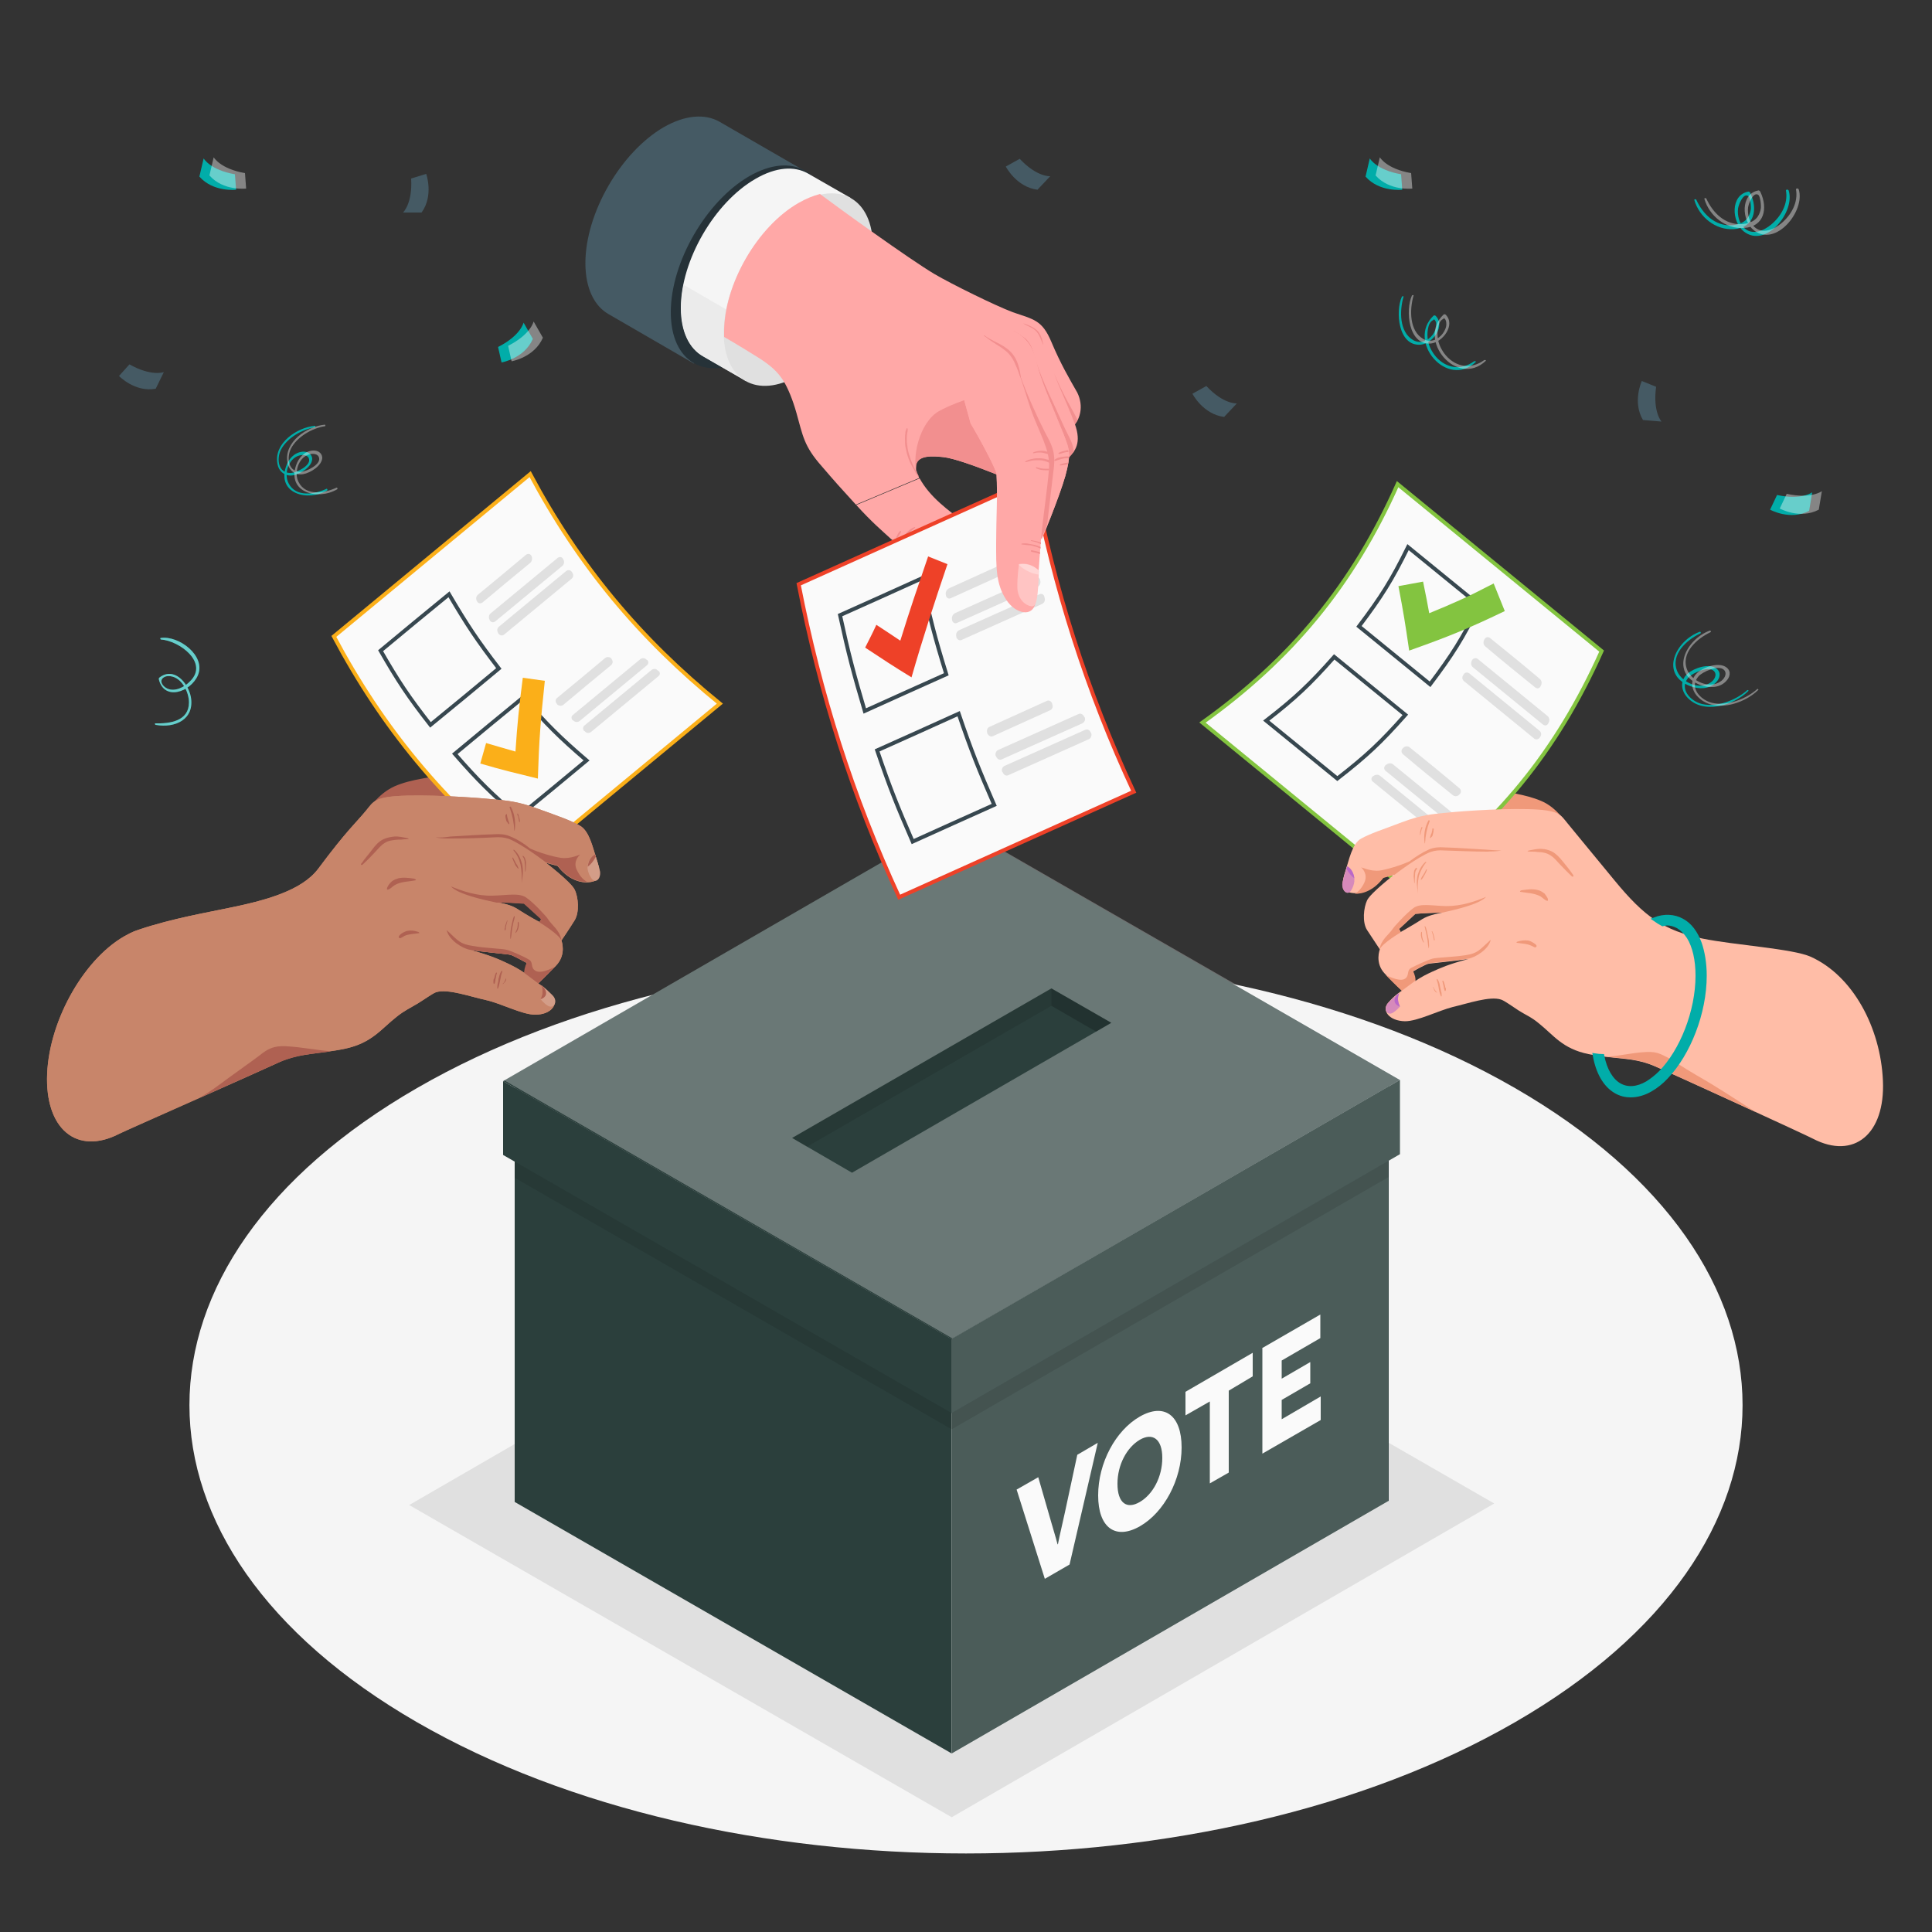 <?xml version="1.0" encoding="utf-8"?>
<!-- Generator: Adobe Illustrator 25.2.3, SVG Export Plug-In . SVG Version: 6.00 Build 0)  -->
<svg version="1.1" xmlns="http://www.w3.org/2000/svg" xmlns:xlink="http://www.w3.org/1999/xlink" x="0px" y="0px"
	 viewBox="0 0 500 500" style="enable-background:new 0 0 500 500;" xml:space="preserve">
<rect x="0" y="0" width="500" height="500" fill="#333333" stroke="none"/>
<style type="text/css">
	.st0{fill:#F5F5F5;}
	.st1{fill:#E0E0E0;}
	.st2{fill:#2B3F3C;}
	.st3{opacity:0.15;fill:#FFFFFF;}
	.st4{opacity:0.3;fill:#FFFFFF;}
	.st5{opacity:0.1;}
	.st6{opacity:0.2;}
	.st7{fill:#FAFAFA;}
	.st8{fill:#F0997A;}
	.st9{fill:#FAFAFA;stroke:#83C440;stroke-miterlimit:10;}
	.st10{fill:none;stroke:#37474F;stroke-miterlimit:10;}
	.st11{fill:#83C440;stroke:#83C440;stroke-miterlimit:10;}
	.st12{fill:#FFBDA7;}
	.st13{opacity:0.6;fill:#BA68C8;}
	.st14{fill:#BA68C8;}
	.st15{fill:#01ADA9;stroke:#01ADA9;stroke-miterlimit:10;}
	.st16{fill:#AF6152;}
	.st17{fill:#FAFAFA;stroke:#FBAF19;stroke-miterlimit:10;}
	.st18{fill:#FBAF19;}
	.st19{fill:#C8856A;}
	.st20{opacity:0.2;fill:#FFFFFF;}
	.st21{fill:#455A64;}
	.st22{fill:#263238;}
	.st23{fill:#EBEBEB;}
	.st24{fill:#FFA8A7;}
	.st25{fill:#F28F8F;}
	.st26{fill:#FFC4C3;}
	.st27{fill:#FAFAFA;stroke:#EE4128;stroke-miterlimit:10;}
	.st28{fill:#EE4128;}
	.st29{fill:#01ADA9;}
	.st30{opacity:0.4;}
	.st31{fill:#FFFFFF;}
</style>
<g id="Floor">
	<path id="Floor_00000005965202398111346440000006762333848445564333_" class="st0" d="M107.9,281.6c-78.5,45.3-78.5,118.8,0,164.1
		c78.5,45.3,205.7,45.3,284.2,0c78.5-45.3,78.5-118.8,0-164.1C313.6,236.3,186.4,236.3,107.9,281.6z"/>
</g>
<g id="Shadow">
	<polygon id="Shadow_00000041276344266838644410000006735960460601459628_" class="st1" points="246.3,470.3 105.9,389.5 
		246.3,308.3 386.7,389.1 	"/>
</g>
<g id="Box">
	<g id="Box_9_">
		<g id="Box_5_">
			<g id="Box_7_">
				<polygon id="XMLID_341_" class="st2" points="246.3,453.8 246.3,346.6 133.2,281.5 133.2,388.7 				"/>
				<polygon id="XMLID_340_" class="st2" points="246.3,346.6 359.4,281.2 359.4,388.4 246.3,453.8 				"/>
				<polygon id="XMLID_325_" class="st3" points="246.2,346.8 359.3,281.4 359.3,388.6 246.2,454 				"/>
				<polygon id="XMLID_337_" class="st2" points="246.3,346.6 130.2,279.8 246.3,212.7 362.3,279.5 				"/>
				<polygon id="XMLID_00000165218304267130454570000013065339925238833854_" class="st4" points="246.5,346.4 130.5,279.6 
					246.5,212.6 362.6,279.4 				"/>
				<polygon id="XMLID_336_" class="st2" points="246.3,346.6 246.3,365.7 130.2,298.9 130.2,279.8 				"/>
				<polygon id="XMLID_335_" class="st2" points="362.3,279.5 246.3,346.6 246.3,365.7 362.3,298.7 				"/>
				<polygon id="XMLID_324_" class="st3" points="362.3,279.5 246.3,346.6 246.3,365.7 362.3,298.7 				"/>
				<path class="st5" d="M133.2,300.6l0,4.2l113.1,65.1v-4.2L133.2,300.6z M359.4,300.4l-113.1,65.3l0,4.2l113.1-65.3L359.4,300.4z"
					/>
			</g>
		</g>
		<g>
			<polygon class="st2" points="205,294.5 220.5,303.5 287.6,264.7 272.1,255.8 			"/>
			<polygon class="st6" points="283.7,267 287.6,264.7 272.1,255.8 272.1,260.3 			"/>
			<polygon class="st5" points="208.8,296.8 272.1,260.3 272.1,255.8 205,294.5 			"/>
		</g>
		<g>
			<path class="st7" d="M270.4,408.6l-7.3-23.1l5.6-3.2l3.2,11.1c1.3,4.4,1.8,6.2,1.8,6.3l0.1-0.1c0-0.1,0.5-2.5,1.8-8.2l3.2-14.9
				l5.3-3.1l-7.3,31.5L270.4,408.6z"/>
			<path class="st7" d="M295,366.6c6.3-3.6,10.8-0.4,10.8,8c0,8.3-4.5,16.8-10.8,20.4c-6.3,3.6-10.8,0.4-10.8-8
				C284.2,378.6,288.7,370.2,295,366.6z M295,388.7c3.4-2,5.8-6.5,5.8-11.4c0-4.9-2.5-6.6-5.8-4.7c-3.4,2-5.8,6.5-5.8,11.4
				C289.2,389,291.6,390.7,295,388.7z"/>
			<path class="st7" d="M318,359.9v21.2l-4.9,2.8v-21.2l-6.3,3.6v-6.1l17.4-10.1v6.1L318,359.9z"/>
			<path class="st7" d="M326.8,348.8l14.9-8.6v6.1l-10,5.8v4.7l7.4-4.3v5.5l-7.4,4.3v5l10.1-5.9v6.1l-15.1,8.7V348.8z"/>
		</g>
	</g>
</g>
<g id="Hand_3">
	<g id="Hand_00000176752921195349448660000016477762437069818283_">
		<path class="st8" d="M400,219.8c1.7,0.5,8.2,1.8,8.5-0.9c0.1-0.8-0.3-1.5-0.7-2.2c-2.3-3.8-4.9-7.7-8.9-9.4
			c-4.2-1.8-9.2-2.3-13.7-3.1c-5.1-0.9-10.1-1.9-15-3.4c-0.6-0.2-1.1-0.4-1.7-0.2c-1.1,0.3-1.5,1.7-1.5,2.9c0.1,3.4,2.2,6.5,4.8,8.7
			c1.4,1.2,3,2.1,4.7,2.8c2.1,0.9,4.3,1.1,6.5,1.5c2.4,0.4,4.8,1.2,7.2,1.6C390.9,218.2,400,219.4,400,219.8z"/>
		<g>
			<g>
				<path class="st9" d="M364,230.2c-17.6-14.4-35.2-28.8-52.8-43.2c23.1-16.5,38.9-35.7,50.5-61.7c17.6,14.4,35.2,28.8,52.8,43.2
					C402.9,194.4,387.2,213.7,364,230.2z"/>
				<path class="st10" d="M370.1,177.1c-7.4-6-11-9-18.4-15c5.8-7.7,8.4-11.8,12.7-20.5c7.4,6,11,9,18.4,15
					C378.5,165.3,375.9,169.4,370.1,177.1z"/>
				<path class="st10" d="M346.1,201.5c-7.4-6-11-9-18.4-15c7.6-5.9,11.2-9.3,17.6-16.5c7.4,6,11,9,18.4,15
					C357.3,192.2,353.8,195.5,346.1,201.5z"/>
				<g>
					<path class="st1" d="M397.3,177.9c-5.2-4.2-7.8-6.3-12.9-10.6c-0.5-0.4-0.6-1.1-0.3-1.7c0-0.1,0.1-0.1,0.1-0.2
						c0.3-0.5,0.9-0.7,1.4-0.3c5.2,4.2,7.8,6.3,12.9,10.6c0.5,0.4,0.6,1.1,0.3,1.7c0,0.1-0.1,0.1-0.1,0.2
						C398.4,178.2,397.8,178.3,397.3,177.9z"/>
					<path class="st1" d="M399.3,187.5c-7.2-5.9-10.9-8.9-18.1-14.8c-0.5-0.4-0.6-1.1-0.3-1.7c0-0.1,0.1-0.1,0.1-0.2
						c0.3-0.5,1-0.6,1.4-0.3c7.2,5.9,10.9,8.9,18.1,14.8c0.5,0.4,0.6,1.1,0.3,1.7c0,0.1-0.1,0.1-0.1,0.2
						C400.4,187.8,399.8,187.9,399.3,187.5z"/>
					<path class="st1" d="M397,191.1c-7.2-5.9-10.9-8.9-18.1-14.8c-0.5-0.4-0.6-1.1-0.2-1.6c0-0.1,0.1-0.1,0.1-0.2
						c0.3-0.5,1-0.6,1.5-0.2c7.2,5.9,10.9,8.9,18.1,14.8c0.5,0.4,0.6,1.1,0.2,1.6c0,0.1-0.1,0.1-0.1,0.2
						C398.1,191.4,397.4,191.5,397,191.1z"/>
				</g>
				<g>
					<path class="st1" d="M376,205.8c-5.2-4.2-7.8-6.3-12.9-10.6c-0.5-0.4-0.5-1.1-0.1-1.5c0.1-0.1,0.1-0.1,0.2-0.2
						c0.4-0.4,1.2-0.5,1.6-0.1c5.2,4.2,7.8,6.3,12.9,10.6c0.5,0.4,0.5,1.1,0.1,1.5c-0.1,0.1-0.1,0.1-0.2,0.2
						C377.2,206.1,376.5,206.2,376,205.8z"/>
					<path class="st1" d="M376.7,214.3c-7.2-5.9-10.9-8.9-18.1-14.8c-0.5-0.4-0.5-1,0-1.5c0.1-0.1,0.1-0.1,0.2-0.1
						c0.5-0.4,1.2-0.5,1.7-0.1c7.2,5.9,10.9,8.9,18.1,14.8c0.5,0.4,0.5,1,0,1.5c-0.1,0.1-0.1,0.1-0.2,0.1
						C377.9,214.7,377.1,214.7,376.7,214.3z"/>
					<path class="st1" d="M373.4,217.1c-7.2-5.9-10.9-8.9-18.1-14.8c-0.5-0.4-0.5-1,0-1.4c0.1-0.1,0.1-0.1,0.2-0.1
						c0.5-0.4,1.2-0.4,1.7,0c7.2,5.9,10.9,8.9,18.1,14.8c0.5,0.4,0.5,1,0,1.4c-0.1,0.1-0.1,0.1-0.2,0.1
						C374.7,217.5,373.9,217.5,373.4,217.1z"/>
				</g>
				<g>
					<path class="st11" d="M365.1,167.7c-0.9-6.2-1.4-9.3-2.6-15.6c2.2-0.4,3.2-0.6,5.4-1c0.7,3.4,1,5,1.6,8.3
						c7.1-2.9,10.4-4.4,16.8-7.7c1,2.5,1.5,3.7,2.5,6.2C380,162.1,375.2,164.1,365.1,167.7z"/>
				</g>
			</g>
		</g>
		<g id="Hand">
			<g>
				<path class="st12" d="M468.6,247.6c-4.7-2.1-19.7-3-28-4.7c-10-2.1-15-5.6-22.8-15.1c-7.8-9.5-9.5-11.5-12.1-14.7
					c-1.9-2.3-2.1-3.5-10.3-3.7c-8.3-0.2-19.1,0.7-21.8,1c-2.7,0.3-5.5,0.4-10.8,2.4c-5.3,2-8.1,2.9-10.5,4.2
					c-2.4,1.3-3.2,5.7-4.1,8.4c-0.9,2.7-1.2,4.9,0.8,5.5c1.9,0.6,5.7,0.4,9-3.8l2.9-0.8c0,0-6.2,4.8-7.1,6.7c-0.9,1.9-1.3,5.7,0,7.7
					c1.3,2,3.3,5,3.3,5s-1.4,3.5,1.3,6.3c2.7,2.8,4.4,4.4,4.4,4.4s-2,1.2-3.6,3.2c-1.6,1.9,0.2,4.6,4.4,4.7c3.3,0,8.5-2.7,12.4-3.7
					c3.9-0.9,9.6-2.9,12.5-1.9c0.9,0.3,2.8,1.7,4.5,2.8c1.7,1.1,3.3,1.7,5.2,3.3c3.9,3.1,6.1,6.6,12.9,8c6.8,1.4,11,0.7,16.6,2.9
					c3.7,1.5,40.7,18.5,41.5,19c10.6,5.5,18.7-1.2,18.1-15C486.7,265.9,479.5,252.5,468.6,247.6z M362.5,241.2l-0.4-0.8l4.2-3.9
					c0,0,3.8-0.3,6.9-0.3c-2.8,0.5-4.3,1.1-5.5,1.9C366,239.2,362.5,241.2,362.5,241.2z M370.6,251.5c-3.1,1.4-4.3,2.4-4.3,2.4
					l-0.6-2.5c0,0,3.3-1.9,4.1-2c0.7-0.1,7.6-0.8,10.2-1.2C375,249.5,372.8,250.5,370.6,251.5z"/>
				<path class="st8" d="M443.5,280.9c-2.9-1.8-5.8-3.3-9.7-5.9c-1.2-0.8-3.5-2.1-4.9-2.5c-1.1-0.3-2.3-0.3-3.5-0.2
					c-3.2,0.2-6.5,1-9.6,1.2c0.3,0,0.7,0.1,1,0.1c3.9,0.4,7.1,0.5,11,2.1c2.1,0.9,15.6,7,26.6,12.1v0
					C454.3,287.8,446.5,282.7,443.5,280.9z"/>
			</g>
			<g>
				<path class="st8" d="M384.8,219.9c-3.7-0.2-7.4-0.5-11.1-0.6c-1.2-0.1-2.6,0-3.8,0.5c-1.8,0.8-3.5,1.9-5.1,3.1
					c-2.4,1.1-5.8,2.1-7.7,2.4c-2.5,0.3-5-1-4.8-0.8c0.2,0.2,1.8,1.7,0.8,3.9c-0.6,1.3-1.5,2.4-2.5,2.9c2,0.1,4.9-0.8,7.4-4.1
					l2.9-0.8c0,0,5.9-4.6,9.3-5.9c1.1-0.4,2.3-0.5,3.5-0.4c3.7,0.1,7.4,0.3,11.1,0.3c1.2-0.1,2.5,0,3.7-0.3
					C387.3,220.1,386.1,220,384.8,219.9z M362.1,240.4l4.2-3.9c2.4-0.2,4.6-0.3,6.9-0.3c3.1-0.7,9.6-2.1,11.4-4.1
					c-2.8,1.2-6.4,2.4-10.3,2.4c-3.9-0.1-6.7-0.8-8.5,0.5c-1.8,1.3-5,4.8-5.3,5.3c-1.2,1.8-3.1,2.8-3.5,5.5c0.7-1.7,5.5-4.5,5.5-4.5
					L362.1,240.4z M370.7,248.1c-1.1,0.3-4.2,1.7-5.5,2.4c-1.3,0.7-0.3,2.2-1.8,2.9c-1.5,0.7-4.8-1.1-4.8-1.1c0,0,0,0,0,0
					c2.5,2.6,4.2,4.1,4.2,4.1l3.5-2.6c0.1-0.6-0.1-1.4-0.6-2.5c0,0,3.3-1.9,4.1-2c0.7-0.1,7.6-0.8,10.2-1.2c1.8-0.3,5.3-2.4,5.8-4.9
					c-3,2.7-3.3,3.5-6.5,4C376.1,247.7,371.8,247.8,370.7,248.1z"/>
				<g>
					<path class="st8" d="M369.1,223.2c0,0,0-0.2-0.1-0.2c-1.1,0.9-1.7,2.1-2.1,3.4c-0.4,1.6-0.2,3.2,0.1,4.9c0,0,0,0,0,0
						c-0.2-1.5-0.1-3.1,0.2-4.6C367.6,225.5,368.2,224.2,369.1,223.2z M369.1,225c-0.2,0.4-0.4,0.9-0.7,1.3
						c-0.1,0.2-0.2,0.4-0.4,0.6c-0.1,0.2-0.2,0.4-0.3,0.7c0,0,0,0.2,0.1,0.1c0.2-0.2,0.3-0.3,0.5-0.6c0.1-0.2,0.2-0.4,0.4-0.7
						c0.2-0.4,0.5-0.9,0.6-1.4C369.3,225.1,369.2,224.9,369.1,225z M366.5,224.6c-0.5,0.4-0.6,1-0.6,1.5c0,0.4-0.1,0.7,0,1.1
						c0,0.4,0.1,0.8,0.1,1.3c0,0.1,0.1,0,0.1,0c0-0.7,0.1-1.3,0.1-2c0-0.6,0.1-1.2,0.5-1.6C366.8,224.8,366.6,224.5,366.5,224.6z"/>
					<path class="st8" d="M368.1,242.6c-0.1-0.4-0.1-0.9-0.1-1.3c0-0.1-0.1-0.2-0.2-0.1c-0.1,0.4-0.1,0.9,0,1.3
						c0.1,0.5,0.3,1,0.6,1.4c0.1,0.1,0.1-0.1,0.1-0.1C368.3,243.4,368.2,243.1,368.1,242.6z M371.2,242.7c0-0.2-0.1-0.4-0.1-0.5
						c-0.1-0.4-0.2-0.7-0.4-1.1c0-0.1-0.1-0.1-0.1-0.1c-0.1,0-0.1,0.1,0,0.2c0.1,0.3,0.2,0.7,0.3,1c0,0.2,0.1,0.4,0.1,0.5
						c0,0.2,0.1,0.4,0.1,0.6c0,0.1,0.1,0.1,0.2,0C371.3,243.1,371.2,242.8,371.2,242.7z M369.6,242.5c-0.1-0.5-0.2-0.9-0.3-1.4
						c-0.1-0.4-0.2-0.9-0.4-1.3c-0.1-0.1-0.3-0.2-0.2,0c0.1,0.4,0.2,0.9,0.3,1.3c0.1,0.5,0.2,0.9,0.3,1.4c0.2,0.9,0.2,1.9,0.4,2.8
						c0,0.1,0.1,0.1,0.1,0c0.1-0.5,0-1,0-1.5C369.8,243.4,369.7,243,369.6,242.5z"/>
					<path class="st8" d="M372.7,255.4c-0.1-0.7-0.3-1.5-0.7-2c-0.1-0.1-0.2,0-0.2,0.1c0.1,0.3,0.2,0.6,0.3,1c0.1,0.3,0.1,0.6,0.2,1
						c0.1,0.8,0.3,1.6,0.6,2.3c0,0.1,0.2,0.1,0.2,0c0-0.4,0-0.8-0.1-1.1C372.9,256.2,372.8,255.8,372.7,255.4z M371.5,256.4
						c-0.1-0.1-0.2-0.2-0.2-0.3c-0.1-0.2-0.3-0.4-0.3-0.6c0,0,0-0.1-0.1-0.1c0,0,0,0.1,0,0.1c0.1,0.3,0.2,0.5,0.3,0.8
						c0.1,0.2,0.3,0.4,0.6,0.6c0.1,0,0.1-0.1,0-0.1C371.7,256.6,371.6,256.5,371.5,256.4z M374,255.3c-0.1-0.4-0.2-0.9-0.4-1.3
						c0-0.1-0.1-0.2-0.2-0.2c-0.1,0-0.1,0.1-0.1,0.2c0.1,0.4,0.2,0.8,0.3,1.2c0,0.2,0.1,0.4,0.1,0.6c0,0.1,0,0.2,0.1,0.3
						c0,0.1,0,0.2,0.1,0.3c0,0.1,0.1,0.1,0.2,0c0.1-0.1,0.1-0.2,0.1-0.3c0-0.1,0-0.2,0-0.3C374.1,255.7,374,255.5,374,255.3z"/>
					<path class="st8" d="M369.7,212.3c-1,1.8-1.3,3.9-1,5.9c0,0.1,0.1,0.1,0.1,0c0.1-2,0.5-3.9,1.2-5.7
						C370.1,212.4,369.8,212.2,369.7,212.3z M367.9,214.1c-0.2,0.3-0.2,0.6-0.3,0.9c-0.1,0.3-0.1,0.7-0.1,1c0,0.1,0.1,0.2,0.1,0.1
						c0-0.1,0-0.3,0.1-0.5c0-0.2,0-0.3,0.1-0.5c0-0.1,0.1-0.3,0.1-0.4c0-0.2,0.1-0.3,0.2-0.4c0-0.1,0-0.1,0-0.2
						C368,214,367.9,214,367.9,214.1z M370.9,214.4c-0.1,0-0.2,0-0.2,0.1c0,0.4-0.1,0.7-0.2,1.1c0,0.1-0.1,0.2-0.1,0.2
						c0,0.1-0.1,0.2-0.1,0.3c0,0.1-0.1,0.2-0.1,0.3c0,0.1-0.1,0.2-0.1,0.3c0,0.1,0,0.2,0.1,0.2c0.1-0.1,0.1-0.1,0.2-0.2
						c0.1-0.1,0.1-0.2,0.2-0.2c0.1-0.1,0.2-0.4,0.2-0.5c0.1-0.4,0.2-0.7,0.2-1.1C371.1,214.5,371,214.4,370.9,214.4z"/>
				</g>
				<path class="st8" d="M407.1,226.4c-0.8-1.2-1.7-2.3-2.6-3.4c-0.8-1-1.7-2-2.8-2.6c-0.8-0.4-1.8-0.7-2.7-0.7
					c-1.1-0.1-2.2,0.2-3.3,0.4c-0.1,0-0.3,0.1-0.4,0.2c0.3,0.1,0.7,0.1,1,0.1c0.5,0,1.1,0,1.6,0.1c1.1,0,2.4,0.2,3.4,0.9
					c1,0.6,1.7,1.6,2.5,2.4c1,1,1.9,2,3,3C407.2,227.1,407.3,226.6,407.1,226.4z M399.5,231.1c-0.5-0.4-1.1-0.7-1.7-0.8
					c-1.3-0.3-2.6-0.1-4,0.1c-0.2,0-0.5,0.2-0.4,0.4c1.7,0.3,3.7,0.3,5.3,1.2c0.5,0.3,1,0.9,1.6,1.1c0.5,0.2,0.3-0.5,0.2-0.7
					c-0.2-0.3-0.4-0.7-0.6-0.9C399.8,231.3,399.7,231.2,399.5,231.1z M397,244.1c-0.6-0.4-1.3-0.7-1.6-0.7c-0.9-0.1-1.8,0-2.7,0.3
					c-0.1,0-0.3,0.2-0.2,0.3c0,0,0.1,0,0.1,0c1.2,0.2,2.5,0.2,3.6,0.7c0.3,0.1,0.6,0.3,0.8,0.4c0.2,0.1,0.4,0.1,0.5,0
					C397.9,244.8,397.5,244.4,397,244.1z"/>
			</g>
			<g id="Nail_00000083082535631252283610000004824474451484429485_">
				<path class="st12" d="M348.6,224.2c1.6,0.8,2,2.8,1.9,3.9c-0.1,0.9-0.4,1.6-0.8,2.3c-0.9,1.5-2.5,0.2-2.3-1.8
					C347.8,226.8,348,226.3,348.6,224.2z"/>
				<path class="st13" d="M348.6,224.2c1.6,0.8,2,2.8,1.9,3.9c-0.1,0.9-0.4,1.6-0.8,2.3c-0.9,1.5-2.5,0.2-2.3-1.8
					C347.8,226.8,348,226.3,348.6,224.2z"/>
				<path class="st14" d="M350.5,227.3c-0.7-0.5-1.5-1.4-2-2.5c0.1-0.2,0.1-0.4,0.2-0.6C349.9,224.9,350.4,226.3,350.5,227.3z"/>
			</g>
			<g id="Nail">
				<path class="st12" d="M362.1,257c-0.6,1.5-0.2,2.5,0.2,3.5c-0.7,0.8-1.6,1.6-2.3,1.8c-1.2,0.3-2.1-1.5-0.5-3
					C361.2,257.6,362.1,257,362.1,257z"/>
				<path class="st13" d="M362.1,257c-0.6,1.5-0.2,2.5,0.2,3.5c-0.7,0.8-1.6,1.6-2.3,1.8c-1.2,0.3-2.1-1.5-0.5-3
					C361.2,257.6,362.1,257,362.1,257z"/>
				<path class="st14" d="M362.1,257c-1.1,0.7-2.1,2.7,0.2,3.5C361.9,259.5,361.5,258.6,362.1,257z"/>
			</g>
		</g>
		<g>
			<path class="st15" d="M412.7,273.1c0.8,4.5,2.7,7.8,5.5,9.4c1.2,0.7,2.5,1,3.8,1c1.7,0,3.5-0.5,5.2-1.5c1.4-0.8,2.8-1.9,4.1-3.3
				c5.7-6,9.9-16.5,9.9-26.2c0-3.2-0.5-6.1-1.3-8.4c-1-2.7-2.5-4.8-4.6-5.9c-2-1.1-4.5-1.3-7.1-0.3c0.7,0.5,1.4,0.9,2.1,1.3
				c0.6-0.1,0.9-0.2,1.1-0.2c1,0,2,0.3,2.9,0.8c1,0.6,1.9,1.5,2.7,2.7c1.5,2.4,2.3,5.9,2.3,10c0,9.3-4.1,19.5-9.6,25.1
				c-1.1,1.1-2.3,2-3.4,2.7c-2.6,1.5-5.1,1.7-7.2,0.5c-2.1-1.2-3.7-3.9-4.4-7.5C414.1,273.3,413.4,273.2,412.7,273.1z"/>
		</g>
	</g>
</g>
<g id="Hand_2">
	<g id="Hand_00000169518321616620872850000011498937680656117907_">
		<path class="st16" d="M100.8,216.5c-1.7,0.6-8.5,1.9-8.8-0.9c-0.1-0.8,0.3-1.6,0.8-2.3c2.3-3.9,5.1-7.9,9.3-9.8
			c4.3-1.9,9.6-2.3,14.2-3.2c5.2-0.9,10.5-1.9,15.6-3.5c0.6-0.2,1.2-0.4,1.8-0.2c1.2,0.3,1.6,1.8,1.5,3c-0.2,3.5-2.2,6.7-4.9,9
			c-1.5,1.2-3.1,2.2-4.8,2.9c-2.2,0.9-4.4,1.1-6.7,1.6c-2.5,0.4-4.9,1.2-7.5,1.6C110.3,214.8,100.8,216.1,100.8,216.5z"/>
		<g>
			<g>
				<path class="st17" d="M186.3,182.1c-16.9,14-33.9,28-50.8,42c-20.8-16.8-36.5-35.7-49.1-59.4c16.9-14,33.9-28,50.8-42
					C149.8,146.3,165.5,165.2,186.3,182.1z"/>
				<path class="st10" d="M129.1,173c-7.1,5.9-10.6,8.8-17.7,14.6c-5.7-7.3-8.3-11.2-12.9-19.2c7.1-5.9,10.6-8.8,17.7-14.6
					C120.9,161.8,123.5,165.7,129.1,173z"/>
				<path class="st10" d="M151.8,196.8c-7.1,5.9-10.6,8.8-17.7,14.6c-7-6.1-10.3-9.3-16.4-16.3c7.1-5.9,10.6-8.8,17.7-14.6
					C141.5,187.5,144.8,190.8,151.8,196.8z"/>
				<g>
					<path class="st1" d="M137.3,145.6c-5,4.1-7.5,6.2-12.4,10.3c-0.5,0.4-1.1,0.3-1.4-0.2c0-0.1-0.1-0.1-0.1-0.2
						c-0.3-0.5-0.2-1.2,0.3-1.6c5-4.1,7.5-6.2,12.4-10.3c0.5-0.4,1.1-0.3,1.4,0.2c0,0.1,0.1,0.1,0.1,0.2
						C137.8,144.5,137.7,145.2,137.3,145.6z"/>
					<path class="st1" d="M145.6,146.4c-7,5.8-10.5,8.7-17.4,14.4c-0.5,0.4-1.1,0.3-1.4-0.2c0-0.1-0.1-0.1-0.1-0.2
						c-0.3-0.5-0.2-1.2,0.2-1.6c7-5.8,10.5-8.7,17.4-14.4c0.5-0.4,1.1-0.3,1.4,0.2c0,0.1,0.1,0.1,0.1,0.2
						C146.1,145.3,146,146,145.6,146.4z"/>
					<path class="st1" d="M147.9,149.8c-7,5.8-10.5,8.7-17.4,14.4c-0.5,0.4-1.1,0.3-1.5-0.2c0-0.1-0.1-0.1-0.1-0.2
						c-0.3-0.5-0.3-1.2,0.2-1.6c7-5.8,10.5-8.7,17.4-14.4c0.5-0.4,1.1-0.3,1.5,0.2c0,0.1,0.1,0.1,0.1,0.2
						C148.5,148.7,148.4,149.4,147.9,149.8z"/>
				</g>
				<g>
					<path class="st1" d="M158.2,172.1c-5,4.1-7.5,6.2-12.4,10.3c-0.5,0.4-1.2,0.3-1.6-0.1c-0.1-0.1-0.1-0.1-0.1-0.2
						c-0.4-0.4-0.4-1.1,0.1-1.5c5-4.1,7.5-6.2,12.4-10.3c0.5-0.4,1.2-0.3,1.6,0.1c0.1,0.1,0.1,0.1,0.1,0.2
						C158.7,171.1,158.6,171.7,158.2,172.1z"/>
					<path class="st1" d="M167.4,172.2c-7,5.8-10.5,8.7-17.4,14.4c-0.5,0.4-1.2,0.3-1.6-0.1c-0.1-0.1-0.1-0.1-0.2-0.1
						c-0.4-0.4-0.4-1.1,0.1-1.4c7-5.8,10.5-8.7,17.4-14.4c0.5-0.4,1.2-0.3,1.6,0.1c0.1,0.1,0.1,0.1,0.2,0.1
						C167.9,171.2,167.9,171.8,167.4,172.2z"/>
					<path class="st1" d="M170.4,175c-7,5.8-10.5,8.7-17.4,14.4c-0.5,0.4-1.2,0.4-1.6-0.1c-0.1-0.1-0.1-0.1-0.2-0.1
						c-0.4-0.4-0.4-1,0-1.4c7-5.8,10.5-8.7,17.4-14.4c0.5-0.4,1.2-0.4,1.6,0.1c0.1,0.1,0.1,0.1,0.2,0.1
						C170.9,174,170.9,174.6,170.4,175z"/>
				</g>
				<g>
					<path class="st18" d="M139.2,201.5c-6.1-1.5-9.1-2.2-14.9-3.9c0.6-2.1,0.9-3.2,1.5-5.3c3,0.9,4.5,1.3,7.6,2.2
						c0.5-7.5,0.9-11.3,1.9-19.1c2.3,0.3,3.4,0.5,5.7,0.8C139.9,186.5,139.5,191.6,139.2,201.5z"/>
				</g>
			</g>
		</g>
		<g id="Hand_00000034775269801431660200000002809577342005357488_">
			<g>
				<path class="st19" d="M12.2,277.9c-0.6,14.3,7.7,21.2,18.7,15.5c0.9-0.5,38.5-17,42.1-18.9c5.3-2.8,9.3-1.6,16.3-3.1
					c7-1.5,9.3-5.1,13.4-8.3c2-1.6,3.6-2.3,5.4-3.4c1.8-1.1,3.7-2.5,4.7-2.9c3-1,8.8,1.1,12.9,2c4.1,0.9,9.4,3.8,12.8,3.8
					c4.3,0,6.1-2.9,4.5-4.8c-1.7-2-3.7-3.3-3.7-3.3s1.8-1.7,4.6-4.6c2.8-2.9,1.4-6.5,1.4-6.5s2.1-3.1,3.4-5.2c1.3-2.1,1-6,0-8
					c-1-2-7.4-6.9-7.4-6.9l3,0.8c3.4,4.4,7.3,4.6,9.3,4c2-0.6,1.7-3,0.8-5.7s-1.8-7.3-4.3-8.7c-2.4-1.4-5.4-2.4-10.9-4.4
					c-5.4-2-8.3-2.1-11.1-2.4c-2.8-0.3-14-1.2-22.6-1c-8.6,0.2-8.8,1.5-10.7,3.8c-2.7,3.3-4.9,5-12.5,15.2
					c-4.2,5.5-13.2,8.1-23.7,10.2c-4.7,1-14.1,2.6-22.7,5.5c-0.9,0.3-1.9,0.7-2.8,1.2C22.2,247.4,12.8,263.6,12.2,277.9z
					 M134.3,235.5c-1.3-0.9-2.8-1.5-5.7-2c3.2,0,7.1,0.3,7.1,0.3l4.4,4l-0.4,0.8C139.6,238.7,136,236.6,134.3,235.5z M121.6,245.8
					c2.6,0.5,9.7,1.1,10.5,1.3c0.8,0.2,4.2,2.1,4.2,2.1l-0.6,2.6c0,0-1.2-1-4.4-2.5C129,248.2,126.7,247.2,121.6,245.8z"/>
				<path class="st19" d="M12.2,277.9c-0.6,14.3,7.7,21.2,18.7,15.5c0.9-0.5,37.6-16.9,41.3-18.5c5.8-2.5,10.1-2,17.1-3.5
					c7-1.5,9.3-5.1,13.4-8.3c2-1.6,3.6-2.3,5.4-3.4c1.8-1.1,3.7-2.5,4.7-2.9c3-1,8.8,1.1,12.9,2c4.1,0.9,9.4,3.8,12.8,3.8
					c4.3,0,6.1-2.9,4.5-4.8c-1.7-2-3.7-3.3-3.7-3.3s1.8-1.7,4.6-4.6c2.8-2.9,1.4-6.5,1.4-6.5s2.1-3.1,3.4-5.2c1.3-2.1,1-6,0-8
					c-1-2-7.4-6.9-7.4-6.9l3,0.8c3.4,4.4,7.3,4.6,9.3,4c2-0.6,1.7-3,0.8-5.7s-1.8-7.3-4.3-8.7c-2.4-1.4-5.4-2.4-10.9-4.4
					c-5.4-2-8.3-2.1-11.1-2.4c-2.8-0.3-14-1.2-22.6-1c-8.6,0.2-8.8,1.5-10.7,3.8c-2.7,3.3-4.9,5-12.5,15.2
					c-4.2,5.5-13.2,8.1-23.7,10.2c-4.7,1-14.1,2.6-22.7,5.5c-0.9,0.3-1.9,0.7-2.8,1.2C22.2,247.4,12.8,263.6,12.2,277.9z
					 M134.3,235.5c-1.3-0.9-2.8-1.5-5.7-2c3.2,0,7.1,0.3,7.1,0.3l4.4,4l-0.4,0.8C139.6,238.7,136,236.6,134.3,235.5z M121.6,245.8
					c2.6,0.5,9.7,1.1,10.5,1.3c0.8,0.2,4.2,2.1,4.2,2.1l-0.6,2.6c0,0-1.2-1-4.4-2.5C129,248.2,126.7,247.2,121.6,245.8z"/>
				<path class="st16" d="M74.6,270.8c-1.2-0.1-2.5-0.1-3.6,0.2c-1.5,0.4-2.7,1.2-3.9,2.2c-2.8,2.1-4.6,3.3-8,5.8
					c-2.6,1.9-4.2,3.2-7.4,5.1c9.4-4.2,18.8-8.4,20.6-9.2c4.7-2,8.4-2.1,13.3-2.8C82.3,271.8,77.9,271,74.6,270.8z"/>
			</g>
			<g>
				<path class="st16" d="M112.7,216.7c1.2,0.3,2.6,0.3,3.8,0.3c3.8,0,7.7-0.1,11.5-0.3c1.3-0.1,2.5,0,3.7,0.4
					c3.5,1.4,9.6,6.1,9.6,6.1l3,0.8c2.6,3.4,5.5,4.3,7.6,4.2c-1.1-0.6-1.9-1.6-2.6-3c-1.1-2.3,0.6-3.8,0.8-4c0.2-0.2-2.4,1.2-5,0.8
					c-2-0.3-5.5-1.3-7.9-2.4c-1.6-1.3-3.3-2.4-5.3-3.2c-1.2-0.5-2.6-0.6-3.9-0.5c-3.8,0.1-7.7,0.4-11.5,0.6
					C115.3,216.7,114,216.8,112.7,216.7z M139.6,238.7c0,0,5,3,5.7,4.7c-0.4-2.7-2.4-3.8-3.6-5.7c-0.3-0.5-3.6-4.1-5.5-5.4
					c-1.9-1.3-4.8-0.6-8.8-0.5c-4,0.1-7.8-1.2-10.7-2.4c1.9,2.1,8.6,3.5,11.8,4.2c2.3,0,4.6,0.1,7.1,0.3l4.4,4L139.6,238.7z
					 M122.3,244.8c-3.3-0.5-3.7-1.3-6.7-4.1c0.6,2.7,4.2,4.8,6,5.1c2.6,0.5,9.7,1.1,10.5,1.3c0.8,0.2,4.2,2.1,4.2,2.1
					c-0.5,1.1-0.7,2-0.6,2.6l3.6,2.7c0,0,1.7-1.6,4.3-4.3c0,0,0,0,0,0c0,0-3.3,1.9-4.9,1.1c-1.6-0.8-0.5-2.3-1.9-3
					c-1.3-0.8-4.5-2.2-5.7-2.5C130,245.5,125.6,245.4,122.3,244.8z"/>
				<g>
					<path class="st16" d="M134.7,223.7c0.3,1.5,0.4,3.2,0.3,4.8c0,0,0,0,0,0c0.3-1.7,0.5-3.4,0.1-5c-0.4-1.4-1-2.7-2.1-3.6
						c-0.1-0.1-0.1,0.1-0.1,0.2C133.8,221.1,134.4,222.4,134.7,223.7z M132.6,222.1c0.2,0.5,0.4,1,0.6,1.4c0.1,0.2,0.2,0.5,0.4,0.7
						c0.1,0.2,0.3,0.4,0.5,0.6c0.1,0.1,0.1-0.1,0.1-0.1c-0.1-0.2-0.2-0.5-0.3-0.7c-0.1-0.2-0.3-0.4-0.4-0.6
						c-0.2-0.5-0.5-0.9-0.7-1.4C132.8,221.8,132.6,222,132.6,222.1z M135.3,221.7c0.4,0.5,0.5,1.1,0.5,1.7c0.1,0.7,0.1,1.4,0.1,2.1
						c0,0.1,0.1,0.1,0.1,0c0.1-0.4,0.1-0.9,0.1-1.3c0-0.4,0-0.8,0-1.1c-0.1-0.6-0.2-1.2-0.7-1.6
						C135.4,221.3,135.2,221.6,135.3,221.7z"/>
					<path class="st16" d="M133.4,241.3c0,0.1,0,0.2,0.1,0.1c0.4-0.4,0.6-0.9,0.7-1.4c0.1-0.5,0.1-0.9,0-1.4c0-0.1-0.2,0-0.2,0.1
						c0,0.5,0,0.9-0.1,1.4C133.8,240.5,133.6,240.9,133.4,241.3z M130.6,240.7c0,0.1,0.1,0.1,0.2,0c0.1-0.2,0.1-0.4,0.1-0.6
						c0-0.2,0.1-0.4,0.1-0.6c0.1-0.4,0.2-0.7,0.3-1.1c0-0.1,0-0.1,0-0.2c-0.1,0-0.1,0.1-0.1,0.1c-0.1,0.4-0.3,0.8-0.4,1.1
						c0,0.2-0.1,0.4-0.1,0.6C130.6,240.3,130.6,240.5,130.6,240.7z M132.1,241.4c0,0.5-0.1,1,0,1.5c0,0.1,0.1,0.1,0.1,0
						c0.2-0.9,0.2-1.9,0.4-2.9c0.1-0.5,0.2-1,0.3-1.4c0.1-0.5,0.3-0.9,0.3-1.4c0-0.2-0.2-0.1-0.2,0c-0.2,0.4-0.3,0.9-0.4,1.3
						c-0.1,0.5-0.2,1-0.3,1.4C132.2,240.5,132.1,241,132.1,241.4z"/>
					<path class="st16" d="M128.8,254.6c-0.1,0.4-0.1,0.8-0.1,1.2c0,0.1,0.1,0.1,0.2,0c0.3-0.7,0.4-1.6,0.6-2.4
						c0.1-0.3,0.1-0.7,0.2-1c0.1-0.3,0.2-0.7,0.3-1c0-0.1,0-0.3-0.2-0.1c-0.5,0.6-0.6,1.4-0.8,2.1
						C129,253.8,128.9,254.2,128.8,254.6z M130.1,254.6c0,0,0,0.2,0,0.1c0.2-0.1,0.4-0.4,0.6-0.6c0.2-0.2,0.3-0.5,0.3-0.8
						c0,0,0-0.1,0-0.1c0,0-0.1,0-0.1,0.1c-0.1,0.2-0.2,0.4-0.3,0.7c-0.1,0.1-0.2,0.2-0.2,0.3C130.3,254.4,130.2,254.5,130.1,254.6z
						 M127.7,253.9c0,0.1,0,0.2,0,0.4c0,0.1,0,0.2,0.1,0.3c0.1,0.1,0.1,0,0.2-0.1c0.1-0.1,0.1-0.2,0.1-0.3c0-0.1,0.1-0.2,0.1-0.4
						c0-0.2,0-0.4,0.1-0.6c0.1-0.4,0.1-0.9,0.3-1.3c0-0.1,0-0.2-0.1-0.2c-0.1,0-0.2,0.1-0.2,0.2c-0.2,0.4-0.3,0.9-0.4,1.3
						C127.7,253.4,127.7,253.7,127.7,253.9z"/>
					<path class="st16" d="M131.9,209c0.7,1.9,1.1,3.9,1.2,5.9c0,0.1,0.1,0.1,0.1,0c0.3-2.1,0-4.3-1-6.1
						C132.1,208.6,131.8,208.9,131.9,209z M133.9,210.6c0,0-0.1,0.1,0,0.2c0,0.2,0.1,0.3,0.2,0.5c0,0.2,0.1,0.3,0.1,0.5
						c0,0.2,0.1,0.3,0.1,0.5c0,0.2,0,0.3,0.1,0.5c0,0.1,0.1,0,0.1-0.1c0.1-0.3,0-0.7-0.1-1c-0.1-0.3-0.2-0.7-0.3-1
						C134,210.5,134,210.5,133.9,210.6z M130.8,211.1c0,0.4,0.1,0.8,0.2,1.2c0.1,0.2,0.1,0.4,0.3,0.5c0.1,0.1,0.1,0.2,0.2,0.3
						c0.1,0.1,0.1,0.1,0.2,0.2c0.1,0.1,0.1-0.1,0.1-0.2c0-0.1-0.1-0.2-0.1-0.3c0-0.1-0.1-0.2-0.1-0.3c0-0.1-0.1-0.2-0.1-0.3
						c0-0.1-0.1-0.2-0.1-0.3c-0.1-0.4-0.2-0.7-0.2-1.1c0-0.1-0.1-0.1-0.2-0.1C130.8,211,130.8,211.1,130.8,211.1z"/>
				</g>
				<path class="st16" d="M93.8,223.8c1.1-1,2.1-2,3.1-3.1c0.8-0.8,1.6-1.9,2.6-2.5c1-0.7,2.3-0.8,3.5-0.9c0.6,0,1.1,0,1.7-0.1
					c0.4,0,0.7,0,1.1-0.1c-0.1-0.1-0.2-0.2-0.4-0.2c-1.1-0.2-2.2-0.5-3.4-0.4c-1,0.1-1.9,0.3-2.8,0.7c-1.2,0.6-2.1,1.6-2.9,2.7
					c-0.9,1.2-1.9,2.3-2.7,3.5C93.3,223.6,93.4,224,93.8,223.8z M101,228.5c-0.3,0.3-0.5,0.6-0.7,1c-0.1,0.2-0.4,0.9,0.2,0.7
					c0.6-0.2,1.1-0.8,1.6-1.1c1.6-1,3.7-0.9,5.5-1.3c0.1-0.2-0.2-0.3-0.4-0.4c-1.4-0.2-2.8-0.4-4.1-0.1c-0.6,0.2-1.2,0.4-1.7,0.8
					C101.2,228.3,101.1,228.4,101,228.5z M103.3,242.7c0.1,0.2,0.4,0.1,0.5,0c0.3-0.1,0.6-0.3,0.9-0.5c1.1-0.5,2.5-0.5,3.7-0.7
					c0,0,0.1,0,0.1,0c0.1-0.1-0.1-0.2-0.2-0.3c-0.9-0.3-1.8-0.5-2.8-0.3c-0.2,0-1,0.3-1.6,0.7C103.4,242,103,242.4,103.3,242.7z"/>
			</g>
			<g id="Nail_00000013885620102128277750000002440867600420484512_">
				<path class="st19" d="M154,221.1c-1.7,0.9-2.1,2.9-1.9,4c0.2,0.9,0.5,1.5,0.9,2.1c1,1.6,2.5,0.4,2.3-1.6
					C154.9,223.7,154.6,223.2,154,221.1z"/>
				<path class="st20" d="M154,221.1c-1.7,0.9-2.1,2.9-1.9,4c0.2,0.9,0.5,1.5,0.9,2.1c1,1.6,2.5,0.4,2.3-1.6
					C154.9,223.7,154.6,223.2,154,221.1z"/>
				<path class="st16" d="M152.1,224.3c0.7-0.5,1.5-1.4,2.1-2.6c-0.1-0.2-0.1-0.4-0.2-0.6C152.7,221.8,152.2,223.2,152.1,224.3z"/>
			</g>
			<g id="Nail_00000157285804671108111890000005019061892991307189_">
				<path class="st19" d="M140.1,255c0.6,1.6,0.2,2.6-0.2,3.6c0.7,0.8,1.6,1.7,2.4,1.9c1.2,0.3,2.2-1.6,0.5-3.1
					C141,255.6,140.1,255,140.1,255z"/>
				<path class="st20" d="M140.1,255c0.6,1.6,0.2,2.6-0.2,3.6c0.7,0.8,1.6,1.7,2.4,1.9c1.2,0.3,2.2-1.6,0.5-3.1
					C141,255.6,140.1,255,140.1,255z"/>
				<path class="st16" d="M140.1,255c1.1,0.7,2.2,2.8-0.2,3.6C140.3,257.6,140.7,256.6,140.1,255z"/>
			</g>
		</g>
	</g>
</g>
<g id="Hand_1">
	<g id="Hand_00000079445663924828286110000006326482553531104695_">
		<g>
			<path id="XMLID_1373_" class="st21" d="M202.3,54.4l5.9-10.2l-22-12.7c0,0,0,0,0,0l0,0l0,0c-3.7-2.1-8.8-1.8-14.4,1.4
				c-11.2,6.5-20.3,22.3-20.3,35.2c0,6.5,2.3,11.1,6,13.2l0,0l22.1,12.8l6-10.5C194.2,76.9,201,65.1,202.3,54.4z"/>
			<path id="XMLID_1371_" class="st22" d="M193.9,45.6c-11.2,6.5-20.3,22.3-20.3,35.2c0,13,9.1,18.2,20.3,11.7
				c11.2-6.5,20.3-22.3,20.3-35.2C214.3,44.4,205.2,39.1,193.9,45.6z"/>
			<path id="XMLID_1377_" class="st0" d="M214.6,60.9l5.5-9.7l-11-6.3c0,0,0,0,0,0l0,0l0,0c-3.5-2-8.3-1.7-13.6,1.4
				c-10.6,6.1-19.3,21.1-19.3,33.4c0,6.2,2.2,10.5,5.7,12.5l0,0l11.1,6.4l5.7-10C206.9,82.3,213.3,71.1,214.6,60.9z"/>
			<path id="XMLID_2141_" class="st23" d="M176.9,73.7c-0.4,2-0.6,4-0.6,6c0,6.2,2.2,10.5,5.7,12.5l0,0l11.1,6.4l5.7-10
				c0.6-0.4,1.1-0.9,1.6-1.3L176.9,73.7z"/>
			<path id="XMLID_1367_" class="st1" d="M206.6,52.7c-10.6,6.1-19.3,21.1-19.3,33.4c0,12.3,8.6,17.3,19.3,11.1
				c10.6-6.1,19.3-21.1,19.3-33.4C225.9,51.5,217.3,46.5,206.6,52.7z"/>
		</g>
		<g id="Hand_00000127008001840590609530000014193394110455941535_">
			<g id="Hand_00000115516478526016082220000017490373581112611999_">
				<g>
					<path class="st24" d="M278.2,109.8c1.7,4.8,0.1,6.9-1.6,8.6l-10.1,8c0,0-17.1-7.6-22.4-8.1c-2.3-0.2-7.2-0.8-7.1,2.7
						c0,1,0.5,1.9,0.9,2.7l-16.4,6.9c-4.2-4.6-5.2-5.7-8.8-9.9c-4.7-5.3-4.9-7.9-6.6-13.9c-1-3.5-2.1-6.1-3.2-8
						c-1.7-2.8-3.8-4.4-6.4-6.1c-2.6-1.6-5.6-3.5-9.1-5.5c0-0.4,0-0.8,0-1.3c0-12.3,8.6-27.3,19.3-33.4c1.9-1.1,3.7-1.8,5.5-2.3
						c4.8,3.6,22.9,16.7,29.6,20.7c4.6,2.7,15.8,8.2,20.3,9.9c5.5,1.9,7.6,2,10,7.7c2.4,5.7,4.7,9.6,6.7,13.1
						C280.6,105.3,279.3,108.5,278.2,109.8z"/>
					<path class="st25" d="M266.1,88.4c-0.4-0.6-1-1-1.6-1.4c-0.3-0.2-0.6-0.4-1-0.7c-0.4-0.2-0.8-0.5-1.2-0.7c-0.1,0-0.1,0.1,0,0.1
						c1.1,1.1,2.6,1.7,3.5,3.1c0.4,0.5,0.7,1.2,0.9,1.8c0.4,0.8,0.7,1.5,1.1,2.3c0,0.1,0.1,0,0.1,0
						C267.5,91.2,267.1,89.7,266.1,88.4z"/>
					<path class="st25" d="M278.2,109.8c0.2-0.3,0.5-0.7,0.7-1.1c-1.2-2.4-3.9-6.7-6.1-12.1C274.3,100.8,275.6,103,278.2,109.8z"/>
					<path class="st25" d="M269.8,88.3c-0.1-0.3-0.1-0.7-0.3-1c-0.2-0.6-0.5-1.1-0.9-1.6c-0.5-0.5-1.1-0.9-1.7-1.2
						c-0.7-0.3-1.4-0.7-2.1-0.8c0,0,0,0,0,0c0.6,0.4,1.3,0.7,1.9,1c0.6,0.3,1.2,0.7,1.6,1.2c0.8,0.9,1.1,2.1,1.6,3.2
						c0,0.1,0.1,0,0.1,0C269.9,88.8,269.8,88.5,269.8,88.3z"/>
					<path class="st25" d="M277.9,116.9c-0.2-2.5-1.5-4.1-2.9-7.3c-1.7-3.9-5.5-11.5-6.8-15.9c0.4,4,3.1,17.6,5,27.4l3.4-2.7
						C277,118,277.5,117.4,277.9,116.9z"/>
					<path class="st25" d="M237.6,123.2c-0.2-0.5-0.5-1-0.7-1.5c-0.2-0.5-0.5-1-0.7-1.5c-0.4-0.9-0.7-1.9-1-2.8c-0.3-1-0.4-2-0.5-3
						c0-0.5,0-1,0-1.5c0-0.3,0.1-0.5,0.1-0.8c0-0.2,0.1-0.4,0.1-0.6c0-0.2,0-0.3,0-0.5c0-0.1-0.2-0.3-0.2-0.2
						c-0.1,0.2-0.2,0.4-0.3,0.7c-0.1,0.2-0.1,0.4-0.1,0.7c-0.1,0.4-0.1,0.9-0.1,1.3c0,0.8,0,1.7,0.2,2.5c0.3,1.6,0.8,3.2,1.6,4.6
						c0.2,0.4,0.5,0.8,0.7,1.2C236.9,122.4,237.2,122.9,237.6,123.2C237.6,123.3,237.6,123.3,237.6,123.2z"/>
					<path class="st25" d="M268.9,120.1l-10.3-19.5c0,0-10.6,3-15.6,5.8c-5,2.8-7.4,12.4-5.4,16.9l0.2,0c-0.4-0.7-0.7-1.5-0.7-2.3
						c-0.1-3.5,4.8-3,7.1-2.7c5.3,0.6,22.4,8.1,22.4,8.1l2.5-2L268.9,120.1z"/>
				</g>
				<g>
					<g>
						<path class="st24" d="M260.8,84.9c6,2.6,6.7,5.9,7.8,10.2c1.1,4.3,5.1,13.3,6.7,17.4c1.6,4.1,1.9,5.1,0.4,10.7
							c-1.6,5.6-6.1,16.4-6.1,16.4S256,97,255.1,92.6C254.2,88.3,254.8,83.3,260.8,84.9z"/>
						<path class="st25" d="M274.2,120.4C274.2,120.4,274.2,120.4,274.2,120.4c0.2,0.1,0.5,0,0.7,0c0.2,0,0.5-0.1,0.7-0.1
							c0.2,0,0.5-0.1,0.7-0.1c0-0.2,0.1-0.3,0.1-0.5c-0.6,0.1-1.2,0.2-1.8,0.4C274.5,120.2,274.3,120.2,274.2,120.4z M274.2,117.5
							c0.6-0.2,1.2-0.4,1.8-0.5c0.2,0,0.3,0,0.5,0c0-0.2,0-0.3-0.1-0.5c-0.2,0-0.4,0-0.5,0.1c-0.7,0.1-1.4,0.3-1.9,0.6
							C273.8,117.3,274,117.5,274.2,117.5z M276.2,118.1c-0.4,0-0.8,0.1-1.1,0.1c-0.8,0.1-1.6,0.3-2.2,0.8c-0.2,0.1,0.1,0.3,0.2,0.3
							c0.7-0.2,1.3-0.5,2-0.6c0.3-0.1,0.7-0.1,1-0.1c0.2,0,0.4,0,0.5,0c0-0.1,0-0.3,0-0.4C276.5,118.1,276.3,118.1,276.2,118.1z"/>
						<path class="st25" d="M270.3,111.6c-1.7-3.3-4.9-10.3-6.4-14.8l-5.4-1.7l-1.8,3.4c3.8,12.9,12.7,41.1,12.7,41.1
							s0.7-1.6,1.6-3.9c0,0,1.2-10,1.7-14.4C273.3,116.8,272,114.8,270.3,111.6z"/>
					</g>
					<g>
						<path class="st24" d="M250.9,136.1c-0.3-0.2-0.7-0.5-1-0.7c-4.5-3.3-9.2-6.7-11.9-11.6l-16.4,6.9c4.2,4.6,6.3,6.3,8.9,8.7
							c2.7,2.4,10.7,5.7,16,8.4c5.2,2.6,7.5,4,8.8,3.2C256.8,150.1,258.7,141.4,250.9,136.1z"/>
						<g>
							<path class="st25" d="M231.9,140.4c0.1-0.2,0.1-0.4,0.2-0.6c0.1-0.4,0.3-0.8,0.5-1.1c0.2-0.4,0.5-0.7,0.6-1.1
								c0-0.1-0.1-0.3-0.2-0.2c-0.4,0.3-0.6,0.7-0.8,1.1c-0.2,0.4-0.4,0.9-0.6,1.3c0,0.1-0.1,0.2-0.1,0.3
								C231.6,140.2,231.8,140.3,231.9,140.4z"/>
							<path class="st25" d="M233.7,141.3c0.2-0.6,0.4-1.3,0.7-1.9c0.3-0.5,0.6-1,0.9-1.4c0.3-0.3,0.5-0.6,0.8-0.8
								c0.2-0.2,0.5-0.4,0.7-0.6c0.1-0.1,0-0.2-0.1-0.2c-0.6,0.2-1.2,0.6-1.7,1.1c-0.5,0.5-0.9,1-1.2,1.6c-0.4,0.6-0.6,1.4-0.8,2.1
								c0,0,0,0,0,0c0.2,0.1,0.4,0.2,0.6,0.3C233.6,141.4,233.7,141.3,233.7,141.3z"/>
							<path class="st25" d="M235.5,141.1c0.2-0.5,0.4-1,0.6-1.4c0.1-0.2,0.2-0.4,0.4-0.6c0.1-0.2,0.3-0.4,0.4-0.6
								c0-0.1-0.1-0.2-0.2-0.2c-0.4,0.2-0.8,0.8-1,1.2c-0.3,0.4-0.5,0.9-0.7,1.4c-0.1,0.3-0.2,0.6-0.3,0.9c0.2,0.1,0.4,0.2,0.6,0.3
								C235.2,141.9,235.3,141.5,235.5,141.1z"/>
						</g>
						<path class="st26" d="M244.3,146.6c0.5-2.9,2.3-4.3,2.3-4.3s3.8,1.6,5.4,3c1.6,1.5,2.8,4.6,1.8,5.7
							C251.5,151,248.3,148.8,244.3,146.6z"/>
						<path class="st4" d="M244.3,146.6c0.5,0.3,0.9,0.5,1.4,0.8c0.4-1.4,0.9-3.4,0.9-5C246.5,142.3,244.8,143.7,244.3,146.6z"/>
					</g>
					<g>
						<path class="st24" d="M251.2,109.6c2.6,4.3,6.7,12.1,6.7,13.1c0.3,5.7-0.1,11.6-0.1,17.8s-0.1,10.6,2.6,14.7
							c2.4,3.7,6.9,4.7,7.6,0.7c0.6-3.4,0.9-10.4,1.4-16.2c0.5-5.8,1.8-14.1,2.1-18.7c0.3-4.7-2.7-9.2-4.8-15.3
							c-1.8-5.2-3.3-11.8-6.1-14.7c-2.8-2.8-13.4-8.1-17.3-10.1L251.2,109.6z"/>
						<g>
							<g>
								<path class="st25" d="M271.3,121.3c-0.3,0-0.7,0-1,0c-0.7,0-1.4-0.2-2.1-0.4c-0.2,0-0.1,0.2,0,0.3c0.6,0.3,1.4,0.5,2.2,0.5
									c0.4,0,0.7,0,1.1,0c0,0,0,0,0,0c0-0.1,0-0.3,0-0.4C271.5,121.3,271.4,121.3,271.3,121.3z"/>
								<path class="st25" d="M267.4,117.1c-0.1,0.1,0,0.3,0.1,0.2c0.8-0.2,1.6-0.3,2.5-0.1c0.4,0.1,0.7,0.2,1.1,0.3
									c0.1,0,0.2,0.1,0.3,0.1c0-0.2-0.1-0.4-0.1-0.6c-0.4-0.1-0.8-0.3-1.1-0.3C269.2,116.6,268.2,116.7,267.4,117.1z"/>
								<path class="st25" d="M269,118.6c-0.7,0-1.3,0-2,0.2c-0.5,0.1-1.3,0.3-1.7,0.7c0,0,0,0.1,0,0.1c0.3,0,0.6-0.1,0.9-0.2
									c0.3-0.1,0.6-0.1,0.9-0.2c0.6-0.1,1.2-0.1,1.8-0.1c0.6,0,1.2,0.1,1.7,0.3c0.3,0.1,0.7,0.2,1,0.4c0-0.2,0-0.4,0-0.7
									c-0.2-0.1-0.5-0.2-0.7-0.2C270.3,118.7,269.6,118.6,269,118.6z"/>
							</g>
							<g>
								<path class="st25" d="M269.1,142.9c-0.2-0.1-0.5-0.1-0.7-0.2c-0.5-0.1-1-0.2-1.4-0.3c-0.1,0-0.2,0-0.2,0.2
									c0,0.1,0.1,0.2,0.2,0.2c0.4,0.1,0.9,0.2,1.3,0.3c0.2,0.1,0.4,0.1,0.6,0.2c0.1,0,0.2,0,0.2,0.1
									C269.2,143.2,269.2,143.1,269.1,142.9C269.2,143,269.2,143,269.1,142.9z"/>
								<path class="st25" d="M267.7,141.4c0.5,0.1,1,0.3,1.4,0.5c0.1,0,0.1,0,0.2,0.1c0-0.2,0-0.3,0-0.5c0,0,0,0-0.1,0
									c-0.5-0.2-1-0.4-1.5-0.5c-0.5-0.1-1-0.2-1.6-0.3c-0.5-0.1-1.2-0.1-1.7,0c-0.1,0-0.1,0.2,0,0.2c0.5,0.1,1.1,0.1,1.7,0.2
									C266.7,141.1,267.2,141.2,267.7,141.4z"/>
								<path class="st25" d="M266.9,140c0.7,0.2,1.4,0.3,2,0.6c0.2,0.1,0.3,0.1,0.5,0.2c0-0.1,0-0.3,0-0.4c-0.1,0-0.2-0.1-0.3-0.1
									c-0.7-0.2-1.5-0.4-2.2-0.5C266.7,139.7,266.8,140,266.9,140z"/>
							</g>
						</g>
						<path class="st26" d="M268.9,147.7c-2.5-2.4-5.2-1.6-5.2-1.6s-0.5,3.3-0.4,6.2c0.2,2.9,2.1,4.4,3.6,4.6
							C268.4,157.2,268.6,154.3,268.9,147.7z"/>
						<path class="st4" d="M268.8,148.7c0-0.3,0-0.7,0-1.1c-2.5-2.4-5.2-1.6-5.2-1.6C264.2,147,267,148.6,268.8,148.7z"/>
						<path class="st25" d="M262.2,91.8c-1.2-1.6-2.9-2.5-4.7-3.4c-1-0.5-1.9-1-2.8-1.6c-0.1,0-0.1,0.1,0,0.1c1.4,1.2,3,2.1,4.5,3.1
							c0.7,0.5,1.4,1,2,1.7c0.7,0.8,1.2,1.7,1.6,2.7c0.5,1,0.8,2.1,1.3,3.2c0,0.1,0.1,0,0.1,0C263.9,95.5,263.4,93.4,262.2,91.8z"/>
					</g>
				</g>
			</g>
			<g>
				<g>
					<path class="st27" d="M293.4,204.9c-20.2,9.1-40.5,18.2-60.7,27.3c-12.1-26.2-20.5-52.7-26-81c20.2-9.1,40.5-18.2,60.7-27.3
						C272.8,152.2,281.2,178.7,293.4,204.9z"/>
					<path class="st10" d="M244.9,174.5c-8.5,3.8-12.7,5.7-21.1,9.5c-2.9-9.8-4.2-14.7-6.4-24.8c8.5-3.8,12.7-5.7,21.1-9.5
						C240.6,159.8,241.9,164.8,244.9,174.5z"/>
					<path class="st10" d="M257.3,208.3c-8.5,3.8-12.7,5.7-21.1,9.5c-4-9.2-5.9-13.9-9.2-23.6c8.5-3.8,12.7-5.7,21.1-9.5
						C251.4,194.4,253.3,199.1,257.3,208.3z"/>
					<g>
						<path class="st1" d="M260.9,148.1c-5.9,2.7-8.9,4-14.8,6.7c-0.6,0.3-1.2-0.1-1.3-0.7c0-0.1,0-0.1,0-0.1
							c-0.2-0.7,0.2-1.4,0.7-1.7c5.9-2.7,8.9-4,14.8-6.7c0.6-0.3,1.1,0.1,1.3,0.8c0,0.1,0,0.1,0,0.1
							C261.8,147.1,261.5,147.9,260.9,148.1z"/>
						<path class="st1" d="M268.5,151.9c-8.3,3.7-12.5,5.6-20.8,9.3c-0.6,0.3-1.2-0.1-1.3-0.7c0-0.1,0-0.1,0-0.1
							c-0.2-0.7,0.2-1.4,0.7-1.7c8.3-3.7,12.5-5.6,20.8-9.3c0.6-0.3,1.2,0.1,1.3,0.7c0,0.1,0,0.1,0,0.1
							C269.4,150.9,269.1,151.6,268.5,151.9z"/>
						<path class="st1" d="M269.7,156.3c-8.3,3.7-12.5,5.6-20.8,9.3c-0.6,0.3-1.2-0.1-1.4-0.7c0-0.1,0-0.1,0-0.1
							c-0.2-0.7,0.1-1.4,0.7-1.7c8.3-3.7,12.5-5.6,20.8-9.3c0.6-0.3,1.2,0.1,1.3,0.7c0,0.1,0,0.1,0,0.1
							C270.6,155.3,270.3,156,269.7,156.3z"/>
					</g>
					<g>
						<path class="st1" d="M271.8,183.8c-5.9,2.7-8.9,4-14.8,6.7c-0.6,0.3-1.2-0.1-1.5-0.7c0-0.1,0-0.1,0-0.1
							c-0.2-0.6,0-1.4,0.6-1.6c5.9-2.7,8.9-4,14.8-6.7c0.6-0.3,1.2,0.1,1.4,0.7c0,0.1,0,0.1,0,0.1
							C272.6,182.8,272.4,183.5,271.8,183.8z"/>
						<path class="st1" d="M280.1,187.2c-8.3,3.7-12.5,5.6-20.8,9.3c-0.6,0.3-1.2,0-1.5-0.7c0-0.1,0-0.1-0.1-0.1
							c-0.2-0.6,0-1.3,0.6-1.6c8.3-3.7,12.5-5.6,20.8-9.3c0.6-0.3,1.2,0.1,1.5,0.7c0,0.1,0,0.1,0.1,0.1
							C281,186.2,280.7,186.9,280.1,187.2z"/>
						<path class="st1" d="M281.8,191.3c-8.3,3.7-12.5,5.6-20.8,9.3c-0.6,0.3-1.2,0-1.5-0.7c0-0.1,0-0.1-0.1-0.1
							c-0.3-0.6,0-1.3,0.6-1.6c8.3-3.7,12.5-5.6,20.8-9.3c0.6-0.3,1.2,0,1.5,0.7c0,0.1,0,0.1,0.1,0.1
							C282.6,190.3,282.4,191,281.8,191.3z"/>
					</g>
					<g>
						<path class="st28" d="M235.9,175.3c-4.9-3-7.3-4.6-12-7.7c1.2-2.4,1.8-3.5,2.9-5.9c2.4,1.6,3.7,2.4,6.2,4.1
							c2.7-8.7,4.2-13,7.2-21.8c2,0.8,3,1.2,5,2C241.9,155.7,238.7,165.5,235.9,175.3z"/>
					</g>
				</g>
			</g>
			<g id="Fingers">
				<g>
					<path class="st24" d="M260.8,84.9c6,2.6,6.7,5.9,7.8,10.2c1.1,4.3,5.1,13.3,6.7,17.4c1.6,4.1,1.9,5.1,0.4,10.7
						c-1.6,5.6-6.1,16.4-6.1,16.4S256,97,255.1,92.6C254.2,88.3,254.8,83.3,260.8,84.9z"/>
					<path class="st25" d="M274.2,120.4C274.2,120.4,274.2,120.4,274.2,120.4c0.2,0.1,0.5,0,0.7,0c0.2,0,0.5-0.1,0.7-0.1
						c0.2,0,0.5-0.1,0.7-0.1c0-0.2,0.1-0.3,0.1-0.5c-0.6,0.1-1.2,0.2-1.8,0.4C274.5,120.2,274.3,120.2,274.2,120.4z M274.2,117.5
						c0.6-0.2,1.2-0.4,1.8-0.5c0.2,0,0.3,0,0.5,0c0-0.2,0-0.3-0.1-0.5c-0.2,0-0.4,0-0.5,0.1c-0.7,0.1-1.4,0.3-1.9,0.6
						C273.8,117.3,274,117.5,274.2,117.5z M276.2,118.1c-0.4,0-0.8,0.1-1.1,0.1c-0.8,0.1-1.6,0.3-2.2,0.8c-0.2,0.1,0.1,0.3,0.2,0.3
						c0.7-0.2,1.3-0.5,2-0.6c0.3-0.1,0.7-0.1,1-0.1c0.2,0,0.4,0,0.5,0c0-0.1,0-0.3,0-0.4C276.5,118.1,276.3,118.1,276.2,118.1z"/>
					<path class="st25" d="M270.3,111.6c-1.7-3.3-4.9-10.3-6.4-14.8l-5.4-1.7l-1.8,3.4c3.8,12.9,12.7,41.1,12.7,41.1
						s0.7-1.6,1.6-3.9c0,0,1.2-10,1.7-14.4C273.3,116.8,272,114.8,270.3,111.6z"/>
				</g>
				<g>
					<path class="st24" d="M251.2,109.6c2.6,4.3,6.7,12.1,6.7,13.1c0.3,5.7-0.1,11.6-0.1,17.8s-0.1,10.6,2.6,14.7
						c2.4,3.7,6.9,4.7,7.6,0.7c0.6-3.4,0.9-10.4,1.4-16.2c0.5-5.8,1.8-14.1,2.1-18.7c0.3-4.7-2.7-9.2-4.8-15.3
						c-1.8-5.2-3.3-11.8-6.1-14.7c-2.8-2.8-13.4-8.1-17.3-10.1L251.2,109.6z"/>
					<g>
						<g>
							<path class="st25" d="M271.3,121.3c-0.3,0-0.7,0-1,0c-0.7,0-1.4-0.2-2.1-0.4c-0.2,0-0.1,0.2,0,0.3c0.6,0.3,1.4,0.5,2.2,0.5
								c0.4,0,0.7,0,1.1,0c0,0,0,0,0,0c0-0.1,0-0.3,0-0.4C271.5,121.3,271.4,121.3,271.3,121.3z"/>
							<path class="st25" d="M267.4,117.1c-0.1,0.1,0,0.3,0.1,0.2c0.8-0.2,1.6-0.3,2.5-0.1c0.4,0.1,0.7,0.2,1.1,0.3
								c0.1,0,0.2,0.1,0.3,0.1c0-0.2-0.1-0.4-0.1-0.6c-0.4-0.1-0.8-0.3-1.1-0.3C269.2,116.6,268.2,116.7,267.4,117.1z"/>
							<path class="st25" d="M269,118.6c-0.7,0-1.3,0-2,0.2c-0.5,0.1-1.3,0.3-1.7,0.7c0,0,0,0.1,0,0.1c0.3,0,0.6-0.1,0.9-0.2
								c0.3-0.1,0.6-0.1,0.9-0.2c0.6-0.1,1.2-0.1,1.8-0.1c0.6,0,1.2,0.1,1.7,0.3c0.3,0.1,0.7,0.2,1,0.4c0-0.2,0-0.4,0-0.7
								c-0.2-0.1-0.5-0.2-0.7-0.2C270.3,118.7,269.6,118.6,269,118.6z"/>
						</g>
						<g>
							<path class="st25" d="M269.1,142.9c-0.2-0.1-0.5-0.1-0.7-0.2c-0.5-0.1-1-0.2-1.4-0.3c-0.1,0-0.2,0-0.2,0.2
								c0,0.1,0.1,0.2,0.2,0.2c0.4,0.1,0.9,0.2,1.3,0.3c0.2,0.1,0.4,0.1,0.6,0.2c0.1,0,0.2,0,0.2,0.1
								C269.2,143.2,269.2,143.1,269.1,142.9C269.2,143,269.2,143,269.1,142.9z"/>
							<path class="st25" d="M267.7,141.4c0.5,0.1,1,0.3,1.4,0.5c0.1,0,0.1,0,0.2,0.1c0-0.2,0-0.3,0-0.5c0,0,0,0-0.1,0
								c-0.5-0.2-1-0.4-1.5-0.5c-0.5-0.1-1-0.2-1.6-0.3c-0.5-0.1-1.2-0.1-1.7,0c-0.1,0-0.1,0.2,0,0.2c0.5,0.1,1.1,0.1,1.7,0.2
								C266.7,141.1,267.2,141.2,267.7,141.4z"/>
							<path class="st25" d="M266.9,140c0.7,0.2,1.4,0.3,2,0.6c0.2,0.1,0.3,0.1,0.5,0.2c0-0.1,0-0.3,0-0.4c-0.1,0-0.2-0.1-0.3-0.1
								c-0.7-0.2-1.5-0.4-2.2-0.5C266.7,139.7,266.8,140,266.9,140z"/>
						</g>
					</g>
					<path class="st26" d="M268.9,147.7c-2.5-2.4-5.2-1.6-5.2-1.6s-0.5,3.3-0.4,6.2c0.2,2.9,2.1,4.4,3.6,4.6
						C268.4,157.2,268.6,154.3,268.9,147.7z"/>
					<path class="st4" d="M268.8,148.7c0-0.3,0-0.7,0-1.1c-2.5-2.4-5.2-1.6-5.2-1.6C264.2,147,267,148.6,268.8,148.7z"/>
					<path class="st25" d="M262.2,91.8c-1.2-1.6-2.9-2.5-4.7-3.4c-1-0.5-1.9-1-2.8-1.6c-0.1,0-0.1,0.1,0,0.1c1.4,1.2,3,2.1,4.5,3.1
						c0.7,0.5,1.4,1,2,1.7c0.7,0.8,1.2,1.7,1.6,2.7c0.5,1,0.8,2.1,1.3,3.2c0,0.1,0.1,0,0.1,0C263.9,95.5,263.4,93.4,262.2,91.8z"/>
				</g>
			</g>
		</g>
	</g>
</g>
<g id="Confetti">
	<g id="Confetti_1_">
		<path id="XMLID_8668_" class="st21" d="M424.9,98.6c0,0-2.5,5.4,0.3,10.1l4.8,0.4c0,0-2.3-2.5-1.4-9L424.9,98.6z"/>
		<path id="XMLID_8660_" class="st21" d="M110.3,45c0,0,2,5.6-1.2,10l-4.8,0c0,0,2.5-2.3,2.1-8.8L110.3,45z"/>
		<path id="XMLID_8657_" class="st21" d="M30.8,97.3c0,0,4.1,4.3,9.5,3.3l2.1-4.3c0,0-3.2,1.2-8.9-2L30.8,97.3z"/>
		<path id="XMLID_8656_" class="st21" d="M308.6,101.9c0,0,2.7,5.3,8.2,6l3.3-3.5c0,0-3.4,0.3-7.9-4.5L308.6,101.9z"/>
		<path id="XMLID_8655_" class="st21" d="M260.3,43.1c0,0,2.7,5.3,8.2,6l3.3-3.5c0,0-3.4,0.3-7.9-4.5L260.3,43.1z"/>
		<g>
			<g id="XMLID_8649_">
				<path id="XMLID_8650_" class="st29" d="M452.2,178.6c-2.9,2.6-7.8,4.5-11.7,3.6c-3-0.7-6.1-4-3.5-6.9c1-1.1,5.2-3.1,6.6-1.6
					c0.9,1,0,2.4-1,3c-2.8,1.9-7.2,0-8.5-2.9c-1.9-4.4,2.4-8.2,6-9.9c0.2-0.1,0-0.5-0.2-0.4c-6.3,2.3-10.5,11-2.4,14.1
					c2.2,0.8,4.9,0.8,6.6-1c1-1,1.4-2.5,0.2-3.5c-1.9-1.6-5.9-0.2-7.5,1.2c-1.9,1.6-1.9,4.1-0.3,6c4.1,4.8,12.2,2.3,16-1.5
					C452.6,178.8,452.4,178.5,452.2,178.6L452.2,178.6z"/>
			</g>
			<g id="XMLID_8641_">
				<path id="XMLID_8642_" class="st29" d="M362.8,76.8c-1.7,3.7-1,12.9,4.9,12.4c3.1-0.3,6.5-4.9,3.8-7.5c-0.2-0.1-0.4-0.1-0.5,0
					c-7,6.6,3.5,19,10.9,12c0.2-0.2-0.2-0.3-0.4-0.2c-3.3,2.4-7.2,1.9-9.9-1.2c-1.1-1.3-1.9-2.9-2.1-4.5c-0.2-1.3-0.1-4.2,1.3-4.9
					c0.6-0.3,0-0.5,0.5-0.1c0.3,0.3,0.4,0.8,0.4,1.2c0.1,0.9-0.4,1.9-0.9,2.6c-1.2,1.6-3.2,2.5-5.1,1.4c-3.6-2.1-3.5-7.6-2.5-11.1
					C363.4,76.6,362.9,76.6,362.8,76.8L362.8,76.8z"/>
			</g>
			<path id="XMLID_8638_" class="st29" d="M362.9,49.1c0,0-5.9,0.7-9.5-3.4l1.1-4.7c0,0,1.7,3,8.1,4.1L362.9,49.1z"/>
			<path id="XMLID_8637_" class="st29" d="M61.1,49.1c0,0-5.9,0.7-9.5-3.4l1.1-4.7c0,0,1.7,3,8.1,4.1L61.1,49.1z"/>
			<g id="XMLID_8632_">
				<path id="XMLID_8633_" class="st29" d="M462.9,49.3c1.8,5.5-5.9,15.1-11.6,10.6c-3.2-2.5-3.5-9.4,1.1-10.3
					c0.3-0.1,0.5,0.2,0.6,0.4c2,4.2,1,9-4.3,9.3c-4.7,0.3-8.9-3.1-10.2-7.5c-0.1-0.3,0.4-0.3,0.5-0.1c1.7,3.7,4.8,6.8,9.1,6.6
					c1.5-0.1,3.1-0.5,4.1-1.8c0.5-0.7,0.8-1.5,0.9-2.3c0.1-0.7-0.1-3.1-0.7-3.5c-1.3-0.8-2.5,2.4-2.6,3.3c-0.2,1.7,0.3,3.8,1.6,5
					c2.1,2,5.1,0.7,7-0.9c2.6-2.2,4.4-5.4,3.8-8.8C462.2,49,462.8,49,462.9,49.3L462.9,49.3z"/>
			</g>
			<g id="XMLID_8630_">
				<path id="XMLID_8631_" class="st29" d="M81.5,110.6c-3.3,0.5-7.2,2.7-8.8,5.8c-1.2,2.4-0.7,6.2,2.7,6c1.3-0.1,4.9-1.8,4.6-3.5
					c-0.2-1.2-1.6-1.3-2.6-1c-2.8,0.8-4,4.8-2.7,7.2c1.9,3.7,6.8,2.8,9.8,1.4c0.2-0.1,0.3,0.3,0.2,0.4c-5,3-13,0.9-10.7-6.1
					c0.6-1.9,2.1-3.7,4.3-3.9c1.2-0.1,2.4,0.5,2.5,1.8c0,2.1-3.1,4-4.9,4.3c-2.1,0.4-3.8-1-4.1-3c-1-5.3,5.1-9.4,9.7-9.8
					C81.6,110.3,81.7,110.6,81.5,110.6L81.5,110.6z"/>
			</g>
			<g id="XMLID_8626_">
				<path id="XMLID_8627_" class="st29" d="M41.6,165.1c4.6-0.7,11.8,4.6,9.6,9.7c-1.9,4.3-8.7,6.7-10.1,1c0-0.1,0-0.3,0.1-0.4
					c3.8-3,7.5,1.3,8.2,5c1,5.8-4.1,8.1-9.1,7.2c-0.2,0-0.3-0.4-0.1-0.4c3.8,0.1,8.7-0.6,8.7-5.4c0-2.5-1.6-6-4.3-6.7
					c-0.7-0.2-1.6-0.2-2.2,0.2c-1.3,0.8-0.4,2.3,0.9,2.9c2,0.9,4.5-0.4,5.9-1.9c4.9-4.8-2.8-10.5-7.6-10.8
					C41.5,165.4,41.4,165.1,41.6,165.1L41.6,165.1z"/>
			</g>
			<path id="XMLID_8619_" class="st29" d="M129.8,93.8c0,0,5.9-1,8.1-6.1l-2.4-4.2c0,0-0.7,3.3-6.6,6.3L129.8,93.8z"/>
			<path id="XMLID_8617_" class="st29" d="M458.1,131.9c0,0,5.2,2.9,10.1,0.3l0.8-4.8c0,0-2.7,2.1-9.1,0.7L458.1,131.9z"/>
		</g>
		<g class="st30">
			<g id="XMLID_8611_">
				<path id="XMLID_8612_" class="st31" d="M454.8,178.3c-2.9,2.6-7.8,4.5-11.7,3.6c-3-0.7-6.1-4-3.5-6.9c1-1.1,5.2-3.1,6.6-1.6
					c0.9,1,0,2.4-1,3c-2.8,1.9-7.2,0-8.5-2.9c-1.9-4.4,2.4-8.2,6-9.9c0.2-0.1,0-0.5-0.2-0.4c-6.3,2.3-10.5,11-2.4,14.1
					c2.2,0.8,4.9,0.8,6.6-1c1-1,1.4-2.5,0.2-3.5c-1.9-1.6-5.9-0.2-7.5,1.2c-1.9,1.6-1.9,4.1-0.3,6c4.1,4.8,12.2,2.3,16-1.5
					C455.1,178.5,454.9,178.2,454.8,178.3L454.8,178.3z"/>
			</g>
			<g id="XMLID_8603_">
				<path id="XMLID_8604_" class="st31" d="M365.4,76.5c-1.7,3.7-1,12.9,4.9,12.4c3.1-0.3,6.5-4.9,3.8-7.5c-0.2-0.1-0.4-0.1-0.5,0
					c-7,6.6,3.5,19,10.9,12c0.2-0.2-0.2-0.3-0.4-0.2c-3.3,2.4-7.2,1.9-9.9-1.2c-1.1-1.3-1.9-2.9-2.1-4.5c-0.2-1.3-0.1-4.2,1.3-4.9
					c0.6-0.3,0-0.5,0.5-0.1c0.3,0.3,0.4,0.8,0.4,1.2c0.1,0.9-0.4,1.9-0.9,2.6c-1.2,1.6-3.2,2.5-5.1,1.4c-3.6-2.1-3.5-7.6-2.5-11.1
					C366,76.3,365.5,76.3,365.4,76.5L365.4,76.5z"/>
			</g>
			<path id="XMLID_8600_" class="st31" d="M365.5,48.8c0,0-5.9,0.7-9.5-3.4l1.1-4.7c0,0,1.7,3,8.1,4.1L365.5,48.8z"/>
			<path id="XMLID_8599_" class="st31" d="M63.7,48.8c0,0-5.9,0.7-9.5-3.4l1.1-4.7c0,0,1.7,3,8.1,4.1L63.7,48.8z"/>
			<g id="XMLID_8595_">
				<path id="XMLID_8596_" class="st31" d="M465.5,49c1.8,5.5-5.9,15.1-11.6,10.6c-3.2-2.5-3.5-9.4,1.1-10.3
					c0.3-0.1,0.5,0.2,0.6,0.4c2,4.2,1,9-4.3,9.3c-4.7,0.3-8.9-3.1-10.2-7.5c-0.1-0.3,0.4-0.3,0.5-0.1c1.7,3.7,4.8,6.8,9.1,6.6
					c1.5-0.1,3.1-0.5,4.1-1.8c0.5-0.7,0.8-1.5,0.9-2.3c0.1-0.7-0.1-3.1-0.7-3.5c-1.3-0.8-2.5,2.4-2.6,3.3c-0.2,1.7,0.3,3.8,1.6,5
					c2.1,2,5.1,0.7,7-0.9c2.6-2.2,4.4-5.4,3.8-8.8C464.8,48.7,465.4,48.7,465.5,49L465.5,49z"/>
			</g>
			<g id="XMLID_8582_">
				<path id="XMLID_8583_" class="st31" d="M84.1,110.3c-3.3,0.5-7.2,2.7-8.8,5.8c-1.2,2.4-0.7,6.2,2.7,6c1.3-0.1,4.9-1.8,4.6-3.5
					c-0.2-1.2-1.6-1.3-2.6-1c-2.8,0.8-4,4.8-2.7,7.2c1.9,3.7,6.8,2.8,9.8,1.4c0.2-0.1,0.3,0.3,0.2,0.4c-5,3-13,0.9-10.7-6.1
					c0.6-1.9,2.1-3.7,4.3-3.9c1.2-0.1,2.4,0.5,2.5,1.8c0,2.1-3.1,4-4.9,4.3c-2.1,0.4-3.8-1-4.1-3c-1-5.3,5.1-9.4,9.7-9.8
					C84.2,110,84.3,110.3,84.1,110.3L84.1,110.3z"/>
			</g>
			<g id="XMLID_8578_">
				<path id="XMLID_8579_" class="st31" d="M41.6,165.1c4.6-0.7,11.8,4.6,9.6,9.7c-1.9,4.3-8.7,6.7-10.1,1c0-0.1,0-0.3,0.1-0.4
					c3.8-3,7.5,1.3,8.2,5c1,5.8-4.1,8.1-9.1,7.2c-0.2,0-0.3-0.4-0.1-0.4c3.8,0.1,8.7-0.6,8.7-5.4c0-2.5-1.6-6-4.3-6.7
					c-0.7-0.2-1.6-0.2-2.2,0.2c-1.3,0.8-0.4,2.3,0.9,2.9c2,0.9,4.5-0.4,5.9-1.9c4.9-4.8-2.8-10.5-7.6-10.8
					C41.5,165.4,41.4,165.1,41.6,165.1L41.6,165.1z"/>
			</g>
			<path id="XMLID_8571_" class="st31" d="M132.4,93.5c0,0,5.9-1,8.1-6.1l-2.4-4.2c0,0-0.7,3.3-6.6,6.3L132.4,93.5z"/>
			<path id="XMLID_8569_" class="st31" d="M460.6,131.6c0,0,5.2,2.9,10.1,0.3l0.8-4.8c0,0-2.7,2.1-9.1,0.7L460.6,131.6z"/>
		</g>
	</g>
</g>
</svg>
